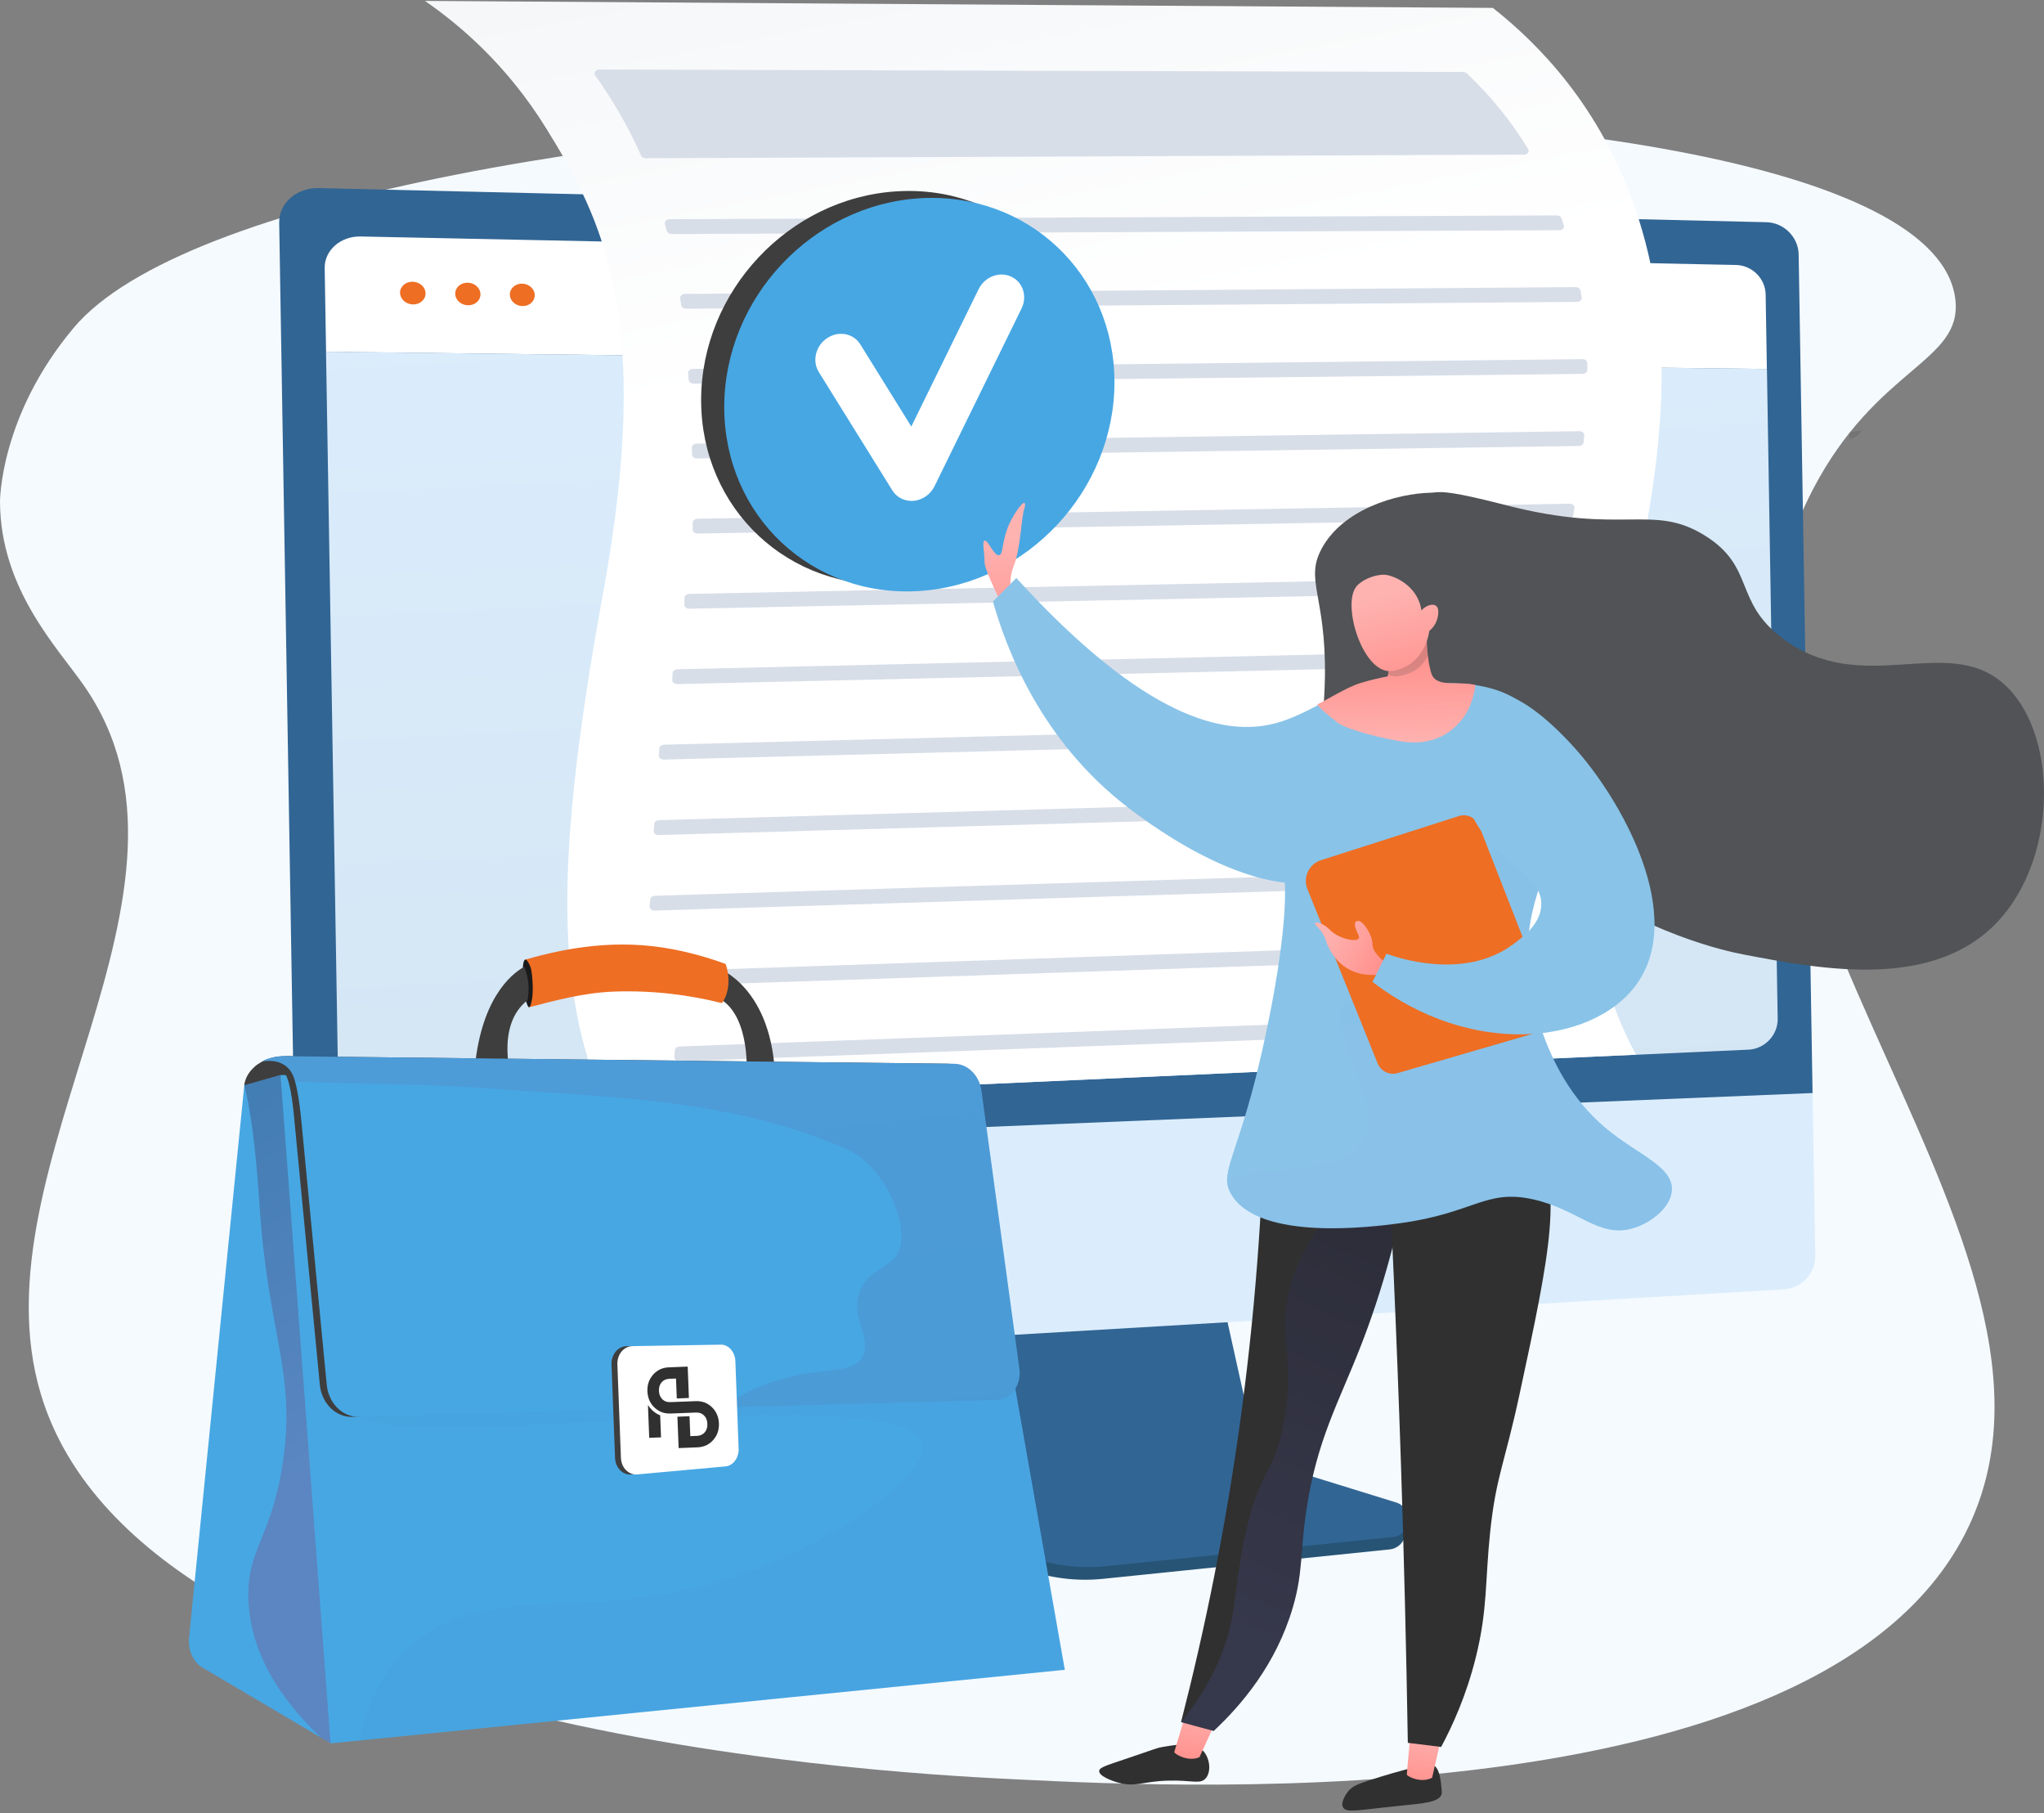 <svg width="548" height="486" viewBox="0 0 548 486" fill="none" xmlns="http://www.w3.org/2000/svg">
<rect x="0" y="0" width="548" height="486" fill="#808080" stroke="none"/>
<path d="M528.557 407.529C493.024 487.817 318.144 479.195 273.121 476.978C248.848 475.779 38.844 467.026 10.932 373.634C-7.507 311.97 60.888 238.366 22.339 183.533C15.193 173.351 0.098 157.767 9.452e-06 134.464C9.452e-06 134.464 -0.098 111.489 19.766 87.858C78.606 17.884 515.659 6.848 524.23 80.255C526.197 97.071 503.219 98.253 486.058 131.163C436.938 225.458 563.451 328.72 528.557 407.529Z" fill="#F5FAFF"/>
<path d="M347.826 397.873C340.795 395.673 335.468 389.81 333.878 382.535L322.864 332.251L235.883 336.8L226.049 389.531C224.673 396.921 230.802 404.196 237.752 406.79L274.399 420.453C281.218 422.999 288.511 423.935 295.739 423.196L372.575 415.313C374.82 415.083 376.59 413.277 376.82 411.011C377.049 408.728 378.574 406.15 376.426 405.476L347.826 397.873Z" fill="#275475"/>
<path d="M348.629 394.786C341.614 392.602 336.288 386.821 334.698 379.628L323.7 329.984L238.85 334.468L229.016 386.542C227.639 393.833 231.72 401.059 238.67 403.621L275.285 417.103C282.086 419.616 289.38 420.536 296.608 419.797L373.378 411.996C375.623 411.766 377.394 409.993 377.623 407.743C377.852 405.493 376.459 403.391 374.312 402.734L348.629 394.786Z" fill="#316594"/>
<path d="M485.976 294.431L482.223 68.201C482.141 63.57 478.273 59.678 473.586 59.563L85.44 50.416C79.54 50.284 74.754 54.439 74.853 59.678L78.999 309.687L485.976 294.431Z" fill="#316594"/>
<path d="M87.407 94.279L90.652 289.57C90.734 294.447 95.291 298.224 100.781 297.978L468.751 281.359C473.143 281.162 476.667 277.434 476.601 273.099L473.717 98.91L87.407 94.279Z" fill="url(#paint0_linear_1682_2044)"/>
<path d="M473.7 98.91L473.373 78.924C473.307 74.671 469.734 71.108 465.423 71.025L96.684 63.389C91.308 63.274 86.965 67.101 87.047 71.863L87.424 94.279L473.7 98.91Z" fill="white"/>
<path d="M114.09 78.612C114.123 80.288 112.615 81.634 110.73 81.601C108.845 81.569 107.288 80.189 107.255 78.498C107.223 76.823 108.73 75.476 110.632 75.509C112.517 75.558 114.074 76.938 114.09 78.612Z" fill="#EE6E23"/>
<path d="M128.808 78.859C128.841 80.534 127.35 81.864 125.481 81.831C123.613 81.798 122.072 80.419 122.056 78.744C122.023 77.069 123.514 75.739 125.383 75.772C127.251 75.804 128.792 77.184 128.808 78.859Z" fill="#EE6E23"/>
<path d="M143.362 79.089C143.395 80.747 141.92 82.078 140.084 82.045C138.232 82.012 136.724 80.649 136.691 78.99C136.659 77.332 138.134 76.001 139.986 76.034C141.821 76.067 143.329 77.43 143.362 79.089Z" fill="#EE6E23"/>
<path d="M78.983 309.687L79.819 359.61C79.901 364.848 84.818 368.839 90.718 368.494L478.339 345.602C483.01 345.323 486.763 341.299 486.681 336.668L485.96 292.986L78.983 309.687Z" fill="#DBEDFC"/>
<path d="M146.394 34.339C161.588 58.857 175.175 85.313 161.735 158.752C148.558 230.697 149.213 265.331 161.702 295.219L438.609 282.705C430.431 267.416 429.021 257.448 427.923 240.878C423.842 179.789 460.293 119.963 438.478 56.098C429.005 28.345 412.32 11.66 400.241 2.119C304.803 1.495 209.381 0.87 113.942 0.246C123.317 6.733 135.872 17.375 146.394 34.339Z" fill="url(#paint1_linear_1682_2044)"/>
<path d="M407.698 233.998C407.715 234.605 407.715 235.229 407.748 235.837C407.764 236.412 407.207 236.888 406.502 236.921L175.519 244.081C174.733 244.097 174.093 243.572 174.159 242.948C174.224 242.34 174.274 241.716 174.339 241.092C174.388 240.55 174.929 240.123 175.585 240.107L406.354 232.963C407.076 232.93 407.698 233.407 407.698 233.998Z" fill="#D8DEE8"/>
<path d="M408.42 214.456C408.37 215.08 408.321 215.687 408.272 216.311C408.223 216.853 407.698 217.28 407.026 217.297L176.617 223.833C175.847 223.849 175.208 223.34 175.257 222.699C175.306 222.092 175.355 221.468 175.405 220.844C175.454 220.302 175.995 219.875 176.65 219.842L407.076 213.306C407.846 213.306 408.469 213.832 408.42 214.456Z" fill="#D8DEE8"/>
<path d="M409.305 253.474C409.403 254.082 409.485 254.689 409.583 255.297C409.682 255.921 409.124 256.463 408.354 256.496L178.06 264.296C177.273 264.329 176.634 263.787 176.699 263.147C176.765 262.539 176.814 261.915 176.88 261.291C176.929 260.766 177.47 260.339 178.125 260.322L407.961 252.538C408.633 252.505 409.223 252.916 409.305 253.474Z" fill="#D8DEE8"/>
<path d="M410.862 194.88C410.764 195.504 410.665 196.112 410.567 196.736C410.485 197.245 409.961 197.639 409.321 197.656L177.978 203.601C177.208 203.617 176.585 203.108 176.634 202.484C176.667 201.876 176.7 201.252 176.749 200.628C176.782 200.07 177.322 199.643 178.011 199.61L409.551 193.665C410.338 193.665 410.977 194.24 410.862 194.88Z" fill="#D8DEE8"/>
<path d="M413.632 272.852C413.812 273.46 414.009 274.068 414.189 274.675C414.402 275.332 413.812 275.973 412.993 275.989L182.174 284.496C181.404 284.528 180.764 284.003 180.797 283.379C180.83 282.771 180.863 282.147 180.912 281.507C180.945 280.965 181.485 280.521 182.157 280.505L412.304 272.015C412.927 272.015 413.484 272.36 413.632 272.852Z" fill="#D8DEE8"/>
<path d="M414.435 175.305C414.303 175.929 414.189 176.537 414.074 177.161C413.976 177.67 413.451 178.031 412.828 178.048L181.584 183.369C180.83 183.385 180.207 182.876 180.24 182.268C180.272 181.661 180.289 181.037 180.321 180.413C180.338 179.854 180.895 179.411 181.584 179.394L413.123 174.074C413.926 174.057 414.566 174.648 414.435 175.305Z" fill="#D8DEE8"/>
<path d="M417.352 57.74C417.942 57.74 418.45 58.052 418.614 58.495C418.843 59.12 419.056 59.727 419.269 60.368V60.384C419.499 61.057 418.876 61.714 418.024 61.714L180.043 62.732C179.42 62.732 178.879 62.371 178.748 61.878C178.584 61.254 178.437 60.647 178.273 60.039C178.092 59.382 178.699 58.758 179.535 58.758L417.352 57.74Z" fill="#D8DEE8"/>
<path d="M423.744 77.89C423.859 78.514 423.957 79.138 424.056 79.746C424.154 80.37 423.548 80.928 422.777 80.928L183.944 82.751C183.272 82.751 182.698 82.34 182.633 81.798C182.551 81.174 182.452 80.567 182.37 79.959C182.272 79.335 182.878 78.777 183.649 78.777L422.449 76.954C423.072 76.97 423.646 77.364 423.744 77.89Z" fill="#D8DEE8"/>
<path d="M408.534 41.449L173.094 42.418C172.536 42.418 172.045 42.139 171.864 41.712C169.603 36.605 167.046 31.777 164.161 27.113C162.702 24.765 161.178 22.465 159.588 20.232C159.08 19.526 159.703 18.639 160.719 18.639L392.259 19.296C392.636 19.296 393.013 19.427 393.259 19.674C399.667 25.717 405.158 32.483 409.698 39.922C410.14 40.628 409.501 41.449 408.534 41.449Z" fill="#D8DEE8"/>
<path d="M418.418 155.747C418.286 156.371 418.172 156.978 418.041 157.602C417.942 158.095 417.418 158.473 416.795 158.489L184.813 163.169C184.059 163.186 183.452 162.693 183.469 162.086C183.485 161.461 183.501 160.854 183.518 160.23C183.534 159.671 184.091 159.212 184.78 159.195L417.106 154.515C417.91 154.482 418.549 155.09 418.418 155.747Z" fill="#D8DEE8"/>
<path d="M422.122 136.221C422.023 136.845 421.908 137.453 421.81 138.077C421.728 138.586 421.187 138.98 420.548 138.996L187.058 143.02C186.32 143.036 185.714 142.543 185.714 141.952C185.714 141.328 185.714 140.721 185.714 140.097C185.714 139.522 186.288 139.062 186.992 139.046L420.794 135.022C421.597 134.989 422.22 135.564 422.122 136.221Z" fill="#D8DEE8"/>
<path d="M424.744 116.728C424.678 117.352 424.629 117.976 424.564 118.584C424.514 119.126 423.957 119.536 423.285 119.553L186.861 122.886C186.14 122.903 185.55 122.426 185.533 121.835C185.517 121.211 185.501 120.604 185.484 119.996C185.468 119.405 186.041 118.929 186.763 118.912L423.416 115.578C424.187 115.578 424.809 116.104 424.744 116.728Z" fill="#D8DEE8"/>
<path d="M425.547 97.301C425.564 97.925 425.564 98.549 425.564 99.156C425.564 99.731 424.99 100.207 424.269 100.224L185.944 102.835C185.239 102.835 184.665 102.392 184.616 101.833C184.567 101.209 184.534 100.602 184.485 99.994C184.436 99.386 185.026 98.877 185.763 98.877L424.187 96.266C424.941 96.233 425.531 96.71 425.547 97.301Z" fill="#D8DEE8"/>
<path d="M292.592 100.585C292.592 129.57 269.286 154.614 240.44 156.551C211.495 158.489 187.976 136.434 187.976 107.269C187.976 78.103 211.511 53.043 240.44 51.286C269.286 49.529 292.592 71.6 292.592 100.585Z" fill="#3E3E3E"/>
<path d="M298.788 102.441C298.788 131.426 275.481 156.469 246.635 158.407C217.69 160.345 194.171 138.29 194.171 109.125C194.171 79.959 217.707 54.899 246.635 53.142C275.481 51.385 298.788 73.456 298.788 102.441Z" fill="#47A7E3"/>
<path d="M244.799 134.25C242.537 134.398 240.423 133.347 239.243 131.459L219.526 99.731C217.674 96.759 218.674 92.686 221.755 90.633C224.82 88.581 228.819 89.336 230.655 92.308L244.324 114.33L262.369 77.512C263.992 74.211 267.876 72.684 271.056 74.129C274.235 75.558 275.497 79.401 273.875 82.701L250.552 130.325C249.487 132.51 247.356 134.004 245.012 134.25C244.947 134.25 244.865 134.25 244.799 134.25Z" fill="white"/>
<path d="M271.761 160.542C271.761 160.542 269.81 156.634 271.761 151.756C273.711 146.879 273.711 139.062 274.678 136.122C274.908 135.416 274.859 134.989 274.645 134.825C274.187 134.48 272.089 137.288 270.777 140.031C268.466 144.892 269.106 148.587 267.86 148.817C266.451 149.079 264.877 144.613 263.959 144.908C263.254 145.138 263.959 148.012 263.959 150.771C263.959 152.725 268.827 162.496 268.827 162.496L271.761 160.542Z" fill="url(#paint2_linear_1682_2044)"/>
<path d="M378.016 202.78C378.246 198.001 378.754 187.54 372.985 183.894C365.363 179.083 354.136 190.791 341.582 193.961C328.371 197.295 307.048 192.861 272.482 154.942C270.384 157.044 268.286 159.146 266.205 161.232C269.778 173.811 278.94 198.559 302.639 216.623C308.179 220.844 341.795 246.446 362.938 232.98C373.313 226.394 377.541 212.403 378.016 202.78Z" fill="#89C3E8"/>
<path d="M384.572 473.267C386.031 474.449 386.293 477.405 386.474 479.343C386.556 480.213 386.588 480.64 386.49 480.936C385.785 483.153 381.491 483.399 374.739 484.089C364.069 485.173 360.905 486.027 360.07 484.434C359.283 482.939 361.184 480.509 361.397 480.23C362.544 478.785 363.954 478.259 366.675 477.356C371.706 475.697 375.099 474.794 376.132 474.515C382.54 472.791 383.605 472.495 384.572 473.267Z" fill="#303030"/>
<path d="M378.229 463.512L377.164 475.681C377.459 476.272 381.081 478.029 383.95 476.518L386.687 464.547L378.229 463.512Z" fill="url(#paint3_linear_1682_2044)"/>
<path d="M322.635 469.391C324.389 471.329 324.782 474.909 323.258 476.666C321.766 478.39 319.505 477.093 313.113 477.29C306.262 477.487 304.475 479.113 299.82 477.832C297.936 477.307 294.625 476.042 294.69 474.712C294.74 473.759 296.428 473.283 302.066 471.378C310.08 468.685 310.048 468.537 311.736 468.258C316.03 467.536 320.324 466.829 322.635 469.391Z" fill="#303030"/>
<path d="M318.242 458.208L314.817 469.654C315.079 470.262 318.57 472.315 321.569 471.017L326.667 459.916L318.242 458.208Z" fill="url(#paint4_linear_1682_2044)"/>
<path d="M339.123 292.624C338.795 318.21 337.058 346.981 332.879 378.249C328.748 409.139 322.946 437.056 316.636 461.607C319.554 462.395 322.471 463.184 325.388 463.972C332.78 457.058 342.106 446.187 346.613 430.816C349.4 421.275 348.482 416.381 350.252 404.639C353.071 385.951 358.791 376.163 364.691 361.104C370.002 347.573 376.279 327.702 379.639 301.147C366.117 298.306 352.612 295.465 339.123 292.624Z" fill="#303030"/>
<path opacity="0.3" d="M339.123 292.624C347.089 298.701 356.972 308.291 356.66 319.852C356.431 328.424 350.793 330.001 346.613 342.515C341.483 357.853 347.728 362.106 344.106 381.533C341.401 395.985 338.074 392.865 334.059 410.485C330.469 426.168 332.059 433.197 326.519 445.727C323.323 452.936 319.423 458.257 316.636 461.607C319.554 462.395 322.471 463.184 325.388 463.972C332.78 457.058 342.106 446.187 346.613 430.816C349.4 421.275 348.482 416.381 350.252 404.639C353.071 385.951 358.791 376.163 364.691 361.104C370.002 347.573 376.279 327.702 379.639 301.147C366.117 298.306 352.612 295.465 339.123 292.624Z" fill="url(#paint5_linear_1682_2044)"/>
<path d="M371.231 292.74C373.017 325.288 374.476 358.444 375.591 392.175C376.427 417.498 377.033 442.492 377.443 467.158C380.426 467.519 383.392 467.897 386.375 468.258C389.26 462.888 393.079 454.694 395.685 444.167C398.864 431.391 398.127 423.804 399.52 410.568C401.093 395.722 403.355 392.487 407.387 373.749C415.566 335.732 419.647 316.732 410.534 304.908C407.584 301.082 398.307 291.459 371.231 292.74Z" fill="#303030"/>
<path d="M355.365 210.153C350.989 207.312 354.972 199.052 355.218 181.316C355.513 159.573 349.744 155.533 354.366 147.01C360.02 136.582 374.263 132.263 383.704 132.066C385.785 132.017 386.277 130.884 403.716 135.4C435.135 143.545 443.002 134.809 457.065 143.545C470.652 151.986 464.702 161.215 477.896 171.101C499.285 187.129 521.788 169.804 537.08 183.204C551.536 195.882 551.88 228.201 536.67 245.838C519.428 265.84 488.32 259.83 467.489 255.855C463.096 255.018 440.954 250.354 417.893 233.308C405.142 223.865 396.373 213.799 390.8 206.376C389.489 204.898 387.457 203.108 384.753 202.829C381.524 202.484 378.918 204.471 377.672 205.341C371.083 209.907 359.66 212.928 355.365 210.153Z" fill="#515356"/>
<path d="M370.952 185.504C370.952 185.504 398.864 177.342 411.157 191.284C413.074 193.452 415.008 196.654 416.5 203.699C421.712 228.447 407.829 237.266 409.731 259.731C409.944 262.309 412.369 287.008 430.267 302.182C438.774 309.408 448.476 312.512 448.247 318.9C448.083 323.514 442.838 327.702 437.97 329.196C428.677 332.037 423.252 324.188 411.009 321.478C398.209 318.637 395.242 325.239 375.066 327.915C368.346 328.802 337.697 332.858 330.125 320.197C326.913 314.811 330.879 311.428 336.55 289.324C337.124 287.09 346.941 248.252 343.975 231.321C343.712 229.859 342.844 223.915 343.106 216.016C343.171 214.061 343.417 211.877 343.975 209.283C343.975 209.283 346.351 198.263 354.907 188.788C356.103 187.458 357.578 186.045 370.952 185.504Z" fill="#89C3E8"/>
<g opacity="0.3">
<g opacity="0.3">
<path opacity="0.3" d="M411.157 191.284C413.976 191.251 416.172 202.139 416.5 203.699C421.712 228.447 407.83 237.266 409.731 259.731C409.944 262.309 412.37 287.008 430.267 302.182C438.774 309.408 448.476 312.511 448.247 318.9C448.083 323.514 442.838 327.702 437.971 329.196C428.677 332.037 423.252 324.188 411.009 321.478C398.209 318.637 395.242 325.239 375.066 327.915C368.346 328.802 337.697 332.858 330.125 320.197C329.339 318.883 329.044 318.325 329.126 317.75C329.978 311.592 358.349 317.192 365.462 305.975C372.411 295.022 354.399 275.348 360.43 269.469C365.134 264.888 377.148 275.874 386.818 270.734C392.882 267.515 393.882 260.125 396.865 244.294C402.126 216.525 406.879 191.333 411.157 191.284Z" fill="url(#paint6_linear_1682_2044)"/>
</g>
</g>
<path d="M382.95 162.94C382.458 165.255 382.015 174.107 383.572 179.904C383.917 181.168 384.392 182.991 388.686 183.122C391.554 183.204 393.751 183.122 395.537 183.615C395.308 185.7 394.472 189.625 392.079 192.696C385.359 201.334 375.656 198.723 373.739 198.362C366.953 197.13 360.282 195.028 358.676 193.747C356.218 191.793 354.3 190.331 353.153 188.837C355.775 187.573 361.069 184.222 364.626 183.122C367.281 182.301 369.772 181.726 372.05 181.299C372.427 178.902 372.788 176.504 373.165 174.107C376.41 170.395 379.672 166.667 382.95 162.94Z" fill="url(#paint7_linear_1682_2044)"/>
<path opacity="0.21" d="M371.87 173.762C371.723 173.844 373.378 173.926 373.231 174.008L372.083 180.807C373.034 181.25 374.05 181.414 375.083 181.234C379.475 180.429 381.425 178.343 382.769 175.88L382.425 170.97H376.295C374.837 171.922 373.362 172.859 371.87 173.762Z" fill="#494949"/>
<path d="M383.195 169.131C383.195 169.131 382.277 178.228 373.46 179.838C365.56 181.267 359.61 162.135 363.659 157.192C365.003 155.533 368.346 153.973 371.231 154.055C373.263 154.121 380.114 156.732 381.081 163.613C382.441 162.168 384.146 161.757 384.982 162.365C386.047 163.137 385.473 165.354 385.342 165.863C384.883 167.587 383.736 168.671 383.195 169.131Z" fill="url(#paint8_linear_1682_2044)"/>
<path d="M369.346 285.037L350.531 238.333C349.252 235.18 350.94 231.6 354.169 230.566L391.423 218.643C393.587 218.151 395.767 219.316 396.57 221.369L415.812 270.602C416.762 273.049 415.418 275.808 412.894 276.531L374.722 287.632C372.526 288.273 370.215 287.156 369.346 285.037Z" fill="#EE6E23"/>
<path d="M371.739 258.171C371.739 258.171 367.97 255.658 367.97 253.129C367.97 250.617 365.462 246.84 364.2 246.84C362.938 246.84 362.938 248.104 364.2 250.617C365.462 253.129 359.168 251.881 356.661 249.352C354.153 246.823 351.629 246.84 352.891 248.088C354.874 250.075 355.399 251.865 355.399 251.865C355.399 251.865 357.906 261.932 368.904 261.308L371.739 258.171Z" fill="url(#paint9_linear_1682_2044)"/>
<path d="M398.11 186.423C406.142 182.827 419.598 197.639 421.974 200.267C434.644 214.209 452.607 245.838 438.298 264.461C426.367 279.996 394.341 283.428 367.953 263.196C369.215 260.684 370.461 258.155 371.723 255.642C374.46 256.644 392.489 262.884 405.65 253.129C408.436 251.06 412.73 247.874 413.189 243.063C414.041 234.096 400.421 231.321 394.341 217.888C388.965 205.982 391.194 189.511 398.11 186.423Z" fill="#89C3E8"/>
<path d="M192.368 259.435C192.368 259.435 206.283 264.116 207.742 287.189C205.48 286.992 200.17 287.107 200.17 287.107C200.17 287.107 201.153 270.323 191.253 266.924C192.057 264.986 192.368 259.435 192.368 259.435Z" fill="#3E3E3E"/>
<path d="M140.773 257.235C141.134 261.488 141.478 265.742 141.838 269.995C148.837 268.188 156.474 266.086 164.653 265.791C175.257 265.413 184.96 266.727 193.565 268.878C193.942 268.353 194.761 267.088 195.122 265.019C195.728 261.669 194.712 258.877 194.532 258.384C190.156 256.775 185.403 255.396 180.289 254.427C165.604 251.635 152.279 253.934 140.773 257.235Z" fill="#EE6E23"/>
<path d="M140.117 260.897C140.133 259.353 140.248 257.449 140.773 257.235C141.264 257.038 141.92 258.434 142.215 259.206C142.33 259.534 142.592 260.306 142.756 262.786C142.969 265.988 142.723 267.548 142.494 268.5C142.362 269.075 142.149 269.962 141.838 269.978C141.592 269.995 141.363 269.437 141.035 268.353C140.592 266.908 140.068 264.477 140.117 260.897Z" fill="#1A1A1A"/>
<path d="M127.169 287.599C130.119 288.174 137.281 289.898 137.281 289.898C137.281 289.898 132.61 274.922 141.412 268.139C141.641 267.023 141.871 265.233 141.592 263.081C141.379 261.423 140.936 260.076 140.543 259.156C136.806 261.193 128.66 268.156 127.169 287.599Z" fill="#3E3E3E"/>
<path d="M65.494 290.917C65.494 290.917 65.855 282.985 78.393 283.133C80.36 284.594 80.458 291.064 80.458 291.064L65.494 290.917Z" fill="#3E3E3E"/>
<path d="M54.316 447.008L88.636 467.289L109.239 390.68L75.213 288.141L65.494 290.9L50.694 438.928C50.35 442.295 51.792 445.53 54.316 447.008Z" fill="#47A7E3"/>
<path opacity="0.3" d="M109.239 390.68L75.213 288.141L65.494 290.9C67.887 299.998 69.034 314.794 69.575 323.022C71.87 358.033 79.491 367.755 75.803 392.175C72.739 412.505 66.019 415.33 66.609 428.993C67.248 443.871 75.885 456.188 86.113 465.795L88.637 467.289L109.239 390.68Z" fill="url(#paint10_linear_1682_2044)"/>
<path d="M75.213 288.158L257.731 290.063L285.479 447.583L88.62 467.306L75.213 288.158Z" fill="#47A7E3"/>
<g opacity="0.15">
<path opacity="0.15" d="M257.731 290.063L197.482 289.439C196.367 292.69 194.646 297.206 192.139 302.313C164.751 358.083 93.734 368.429 94.897 377.723C96.635 391.616 243.816 368.363 247.307 386.985C248.995 395.968 220.051 416.742 189.5 424.904C152.508 434.79 125.038 423.229 106.616 444.791C100.355 452.115 97.585 460.638 96.241 466.402L285.479 447.583L257.731 290.063Z" fill="url(#paint11_linear_1682_2044)"/>
</g>
<path d="M78.393 283.132C76.279 283.116 73.312 282.804 70.083 284.676C69.395 285.07 68.788 285.514 68.248 285.957L69.739 285.448C72.132 284.775 75.426 285.744 76.656 288.158C78.163 291.13 78.704 297.994 79.032 301.377C79.966 311.034 85.736 371.04 85.736 371.04C86.162 376.098 89.981 379.908 94.471 379.793L263.549 370.136C264.795 370.104 266.024 369.693 267.057 368.872C269.204 367.164 270.171 364.192 269.679 361.384L261.353 292.05C260.648 288.059 257.633 285.169 254.109 285.12L78.393 283.132Z" fill="#3E3E3E"/>
<path d="M80.261 283.149C78.147 283.132 75.623 282.804 72.82 283.526C72.066 283.724 70.853 284.085 70.312 284.528C70.312 284.528 76.262 283.165 78.507 288.174C79.884 291.228 80.556 297.994 80.884 301.394C81.818 311.05 87.587 371.04 87.587 371.04C88.014 376.098 91.816 379.908 96.307 379.776L267.139 375.276C268.384 375.244 269.613 374.833 270.646 374.012C272.793 372.304 273.76 369.332 273.252 366.524L263.09 292.066C262.385 288.075 259.37 285.185 255.862 285.136L80.261 283.149Z" fill="#47A7E3"/>
<path opacity="0.1" d="M273.268 366.523L263.107 292.066C262.402 288.075 259.386 285.185 255.879 285.136L80.261 283.149C78.147 283.132 75.623 282.804 72.82 283.526C72.066 283.724 70.853 284.085 70.312 284.528C70.312 284.528 76.262 283.165 78.507 288.174C78.721 288.65 78.917 289.241 79.097 289.882C96.225 290.736 113.27 290.424 130.217 291.705C163.423 294.152 196.646 294.48 227.311 308.192C237.047 312.544 243.717 327.981 241.079 335.075C239.177 340.199 232.687 339.772 230.409 346.505C228.016 353.599 233.752 358.411 231.343 363.387C228.819 368.609 221.165 366.146 208.725 369.906C201.841 371.992 196.564 375.047 193.253 377.231L267.139 375.276C268.384 375.244 269.613 374.833 270.646 374.012C272.809 372.304 273.776 369.348 273.268 366.523Z" fill="url(#paint12_linear_1682_2044)"/>
<path d="M192.909 389.612L171.52 395.015L169.258 395.229C166.964 395.442 164.997 393.439 164.899 390.795L163.948 365.735C163.85 363.091 165.653 360.874 167.947 360.841L170.225 360.808L191.745 363.567C193.794 363.534 195.515 362.417 195.613 364.881L196.482 388.266C196.58 390.713 194.958 389.432 192.909 389.612Z" fill="#3E3E3E"/>
<path d="M194.531 393.062L170.832 395.213C168.554 395.426 166.57 393.423 166.472 390.779L165.521 365.719C165.423 363.075 167.226 360.874 169.521 360.825L193.286 360.431C195.335 360.398 197.072 362.385 197.154 364.865L198.023 388.234C198.154 390.697 196.564 392.881 194.531 393.062Z" fill="white"/>
<path opacity="0.21" d="M495.794 116.038C495.86 116.531 495.729 115.89 495.974 117.697C496.302 117.615 496.597 117.516 496.86 117.418C497.646 117.106 498.318 116.547 498.794 115.841C498.957 115.595 499.105 115.381 499.105 115.381C498.99 115.365 495.761 115.841 495.794 116.038Z" fill="#494949"/>
<path d="M176.994 379.366L177.224 385.278L174.06 385.409L173.716 376.607C174.028 377.099 174.388 377.543 174.831 377.97C175.323 378.446 175.88 378.84 176.453 379.136C176.617 379.201 176.798 379.283 176.994 379.366Z" fill="#303030"/>
<path d="M192.745 381.533C192.81 383.29 192.302 384.785 191.188 386.016C190.09 387.248 188.68 387.889 186.976 387.954L181.944 388.151L181.616 379.743L184.861 379.612L185.074 384.949L186.861 384.883C187.713 384.851 188.418 384.538 188.926 383.947C189.451 383.356 189.68 382.584 189.647 381.648C189.614 380.712 189.319 379.957 188.746 379.398C188.189 378.84 187.467 378.594 186.615 378.627L179.797 378.889C178.781 378.922 177.863 378.758 177.027 378.364C176.978 378.331 176.912 378.315 176.863 378.282C176.355 378.019 175.896 377.69 175.454 377.28C175.159 376.984 174.896 376.689 174.667 376.36C174.028 375.457 173.667 374.39 173.585 373.174L173.569 372.698C173.552 371.04 174.077 369.627 175.126 368.445C176.224 367.213 177.633 366.573 179.338 366.507L184.37 366.31L184.697 374.718L181.452 374.85L181.239 369.512L179.453 369.578C178.6 369.611 177.896 369.923 177.388 370.514C176.863 371.105 176.634 371.877 176.666 372.813C176.699 373.766 177.011 374.505 177.568 375.063C178.125 375.621 178.846 375.868 179.699 375.835L186.517 375.572C188.221 375.506 189.68 376.048 190.86 377.181C192.04 378.331 192.679 379.776 192.745 381.533Z" fill="#303030"/>
<defs>
<linearGradient id="paint0_linear_1682_2044" x1="276.211" y1="73.163" x2="297.509" y2="503.99" gradientUnits="userSpaceOnUse">
<stop stop-color="#DBEDFC"/>
<stop offset="1" stop-color="#CEDFED"/>
</linearGradient>
<linearGradient id="paint1_linear_1682_2044" x1="241.273" y1="-133.547" x2="283.257" y2="88.853" gradientUnits="userSpaceOnUse">
<stop stop-color="#EBEFF2"/>
<stop offset="1" stop-color="white"/>
</linearGradient>
<linearGradient id="paint2_linear_1682_2044" x1="270.957" y1="173.306" x2="269.425" y2="144.261" gradientUnits="userSpaceOnUse">
<stop stop-color="#FF928E"/>
<stop offset="1" stop-color="#FEB3B1"/>
</linearGradient>
<linearGradient id="paint3_linear_1682_2044" x1="380.838" y1="478.495" x2="382.56" y2="463.152" gradientUnits="userSpaceOnUse">
<stop stop-color="#FF928E"/>
<stop offset="1" stop-color="#FEB3B1"/>
</linearGradient>
<linearGradient id="paint4_linear_1682_2044" x1="319.968" y1="471.664" x2="321.69" y2="456.321" gradientUnits="userSpaceOnUse">
<stop stop-color="#FF928E"/>
<stop offset="1" stop-color="#FEB3B1"/>
</linearGradient>
<linearGradient id="paint5_linear_1682_2044" x1="310.376" y1="435.775" x2="360.979" y2="321.928" gradientUnits="userSpaceOnUse">
<stop stop-color="#444B8C"/>
<stop offset="0.996" stop-color="#26264F"/>
</linearGradient>
<linearGradient id="paint6_linear_1682_2044" x1="410.328" y1="358.557" x2="350.491" y2="201.703" gradientUnits="userSpaceOnUse">
<stop stop-color="#AA80F9"/>
<stop offset="0.996" stop-color="#6165D7"/>
</linearGradient>
<linearGradient id="paint7_linear_1682_2044" x1="374.113" y1="176.68" x2="374.621" y2="199.685" gradientUnits="userSpaceOnUse">
<stop stop-color="#FF928E"/>
<stop offset="1" stop-color="#FEB3B1"/>
</linearGradient>
<linearGradient id="paint8_linear_1682_2044" x1="379.354" y1="183.641" x2="372.393" y2="158.801" gradientUnits="userSpaceOnUse">
<stop stop-color="#FF928E"/>
<stop offset="1" stop-color="#FEB3B1"/>
</linearGradient>
<linearGradient id="paint9_linear_1682_2044" x1="370.578" y1="257.255" x2="355.817" y2="249.635" gradientUnits="userSpaceOnUse">
<stop stop-color="#FF928E"/>
<stop offset="1" stop-color="#FEB3B1"/>
</linearGradient>
<linearGradient id="paint10_linear_1682_2044" x1="36.36" y1="305.569" x2="88.176" y2="392.289" gradientUnits="userSpaceOnUse">
<stop stop-color="#311944"/>
<stop offset="1" stop-color="#893976"/>
</linearGradient>
<linearGradient id="paint11_linear_1682_2044" x1="131.614" y1="343.208" x2="273.386" y2="452.228" gradientUnits="userSpaceOnUse">
<stop stop-color="#311944"/>
<stop offset="1" stop-color="#893976"/>
</linearGradient>
<linearGradient id="paint12_linear_1682_2044" x1="199.624" y1="580.291" x2="165.08" y2="265.143" gradientUnits="userSpaceOnUse">
<stop stop-color="#311944"/>
<stop offset="1" stop-color="#893976"/>
</linearGradient>
</defs>
</svg>
